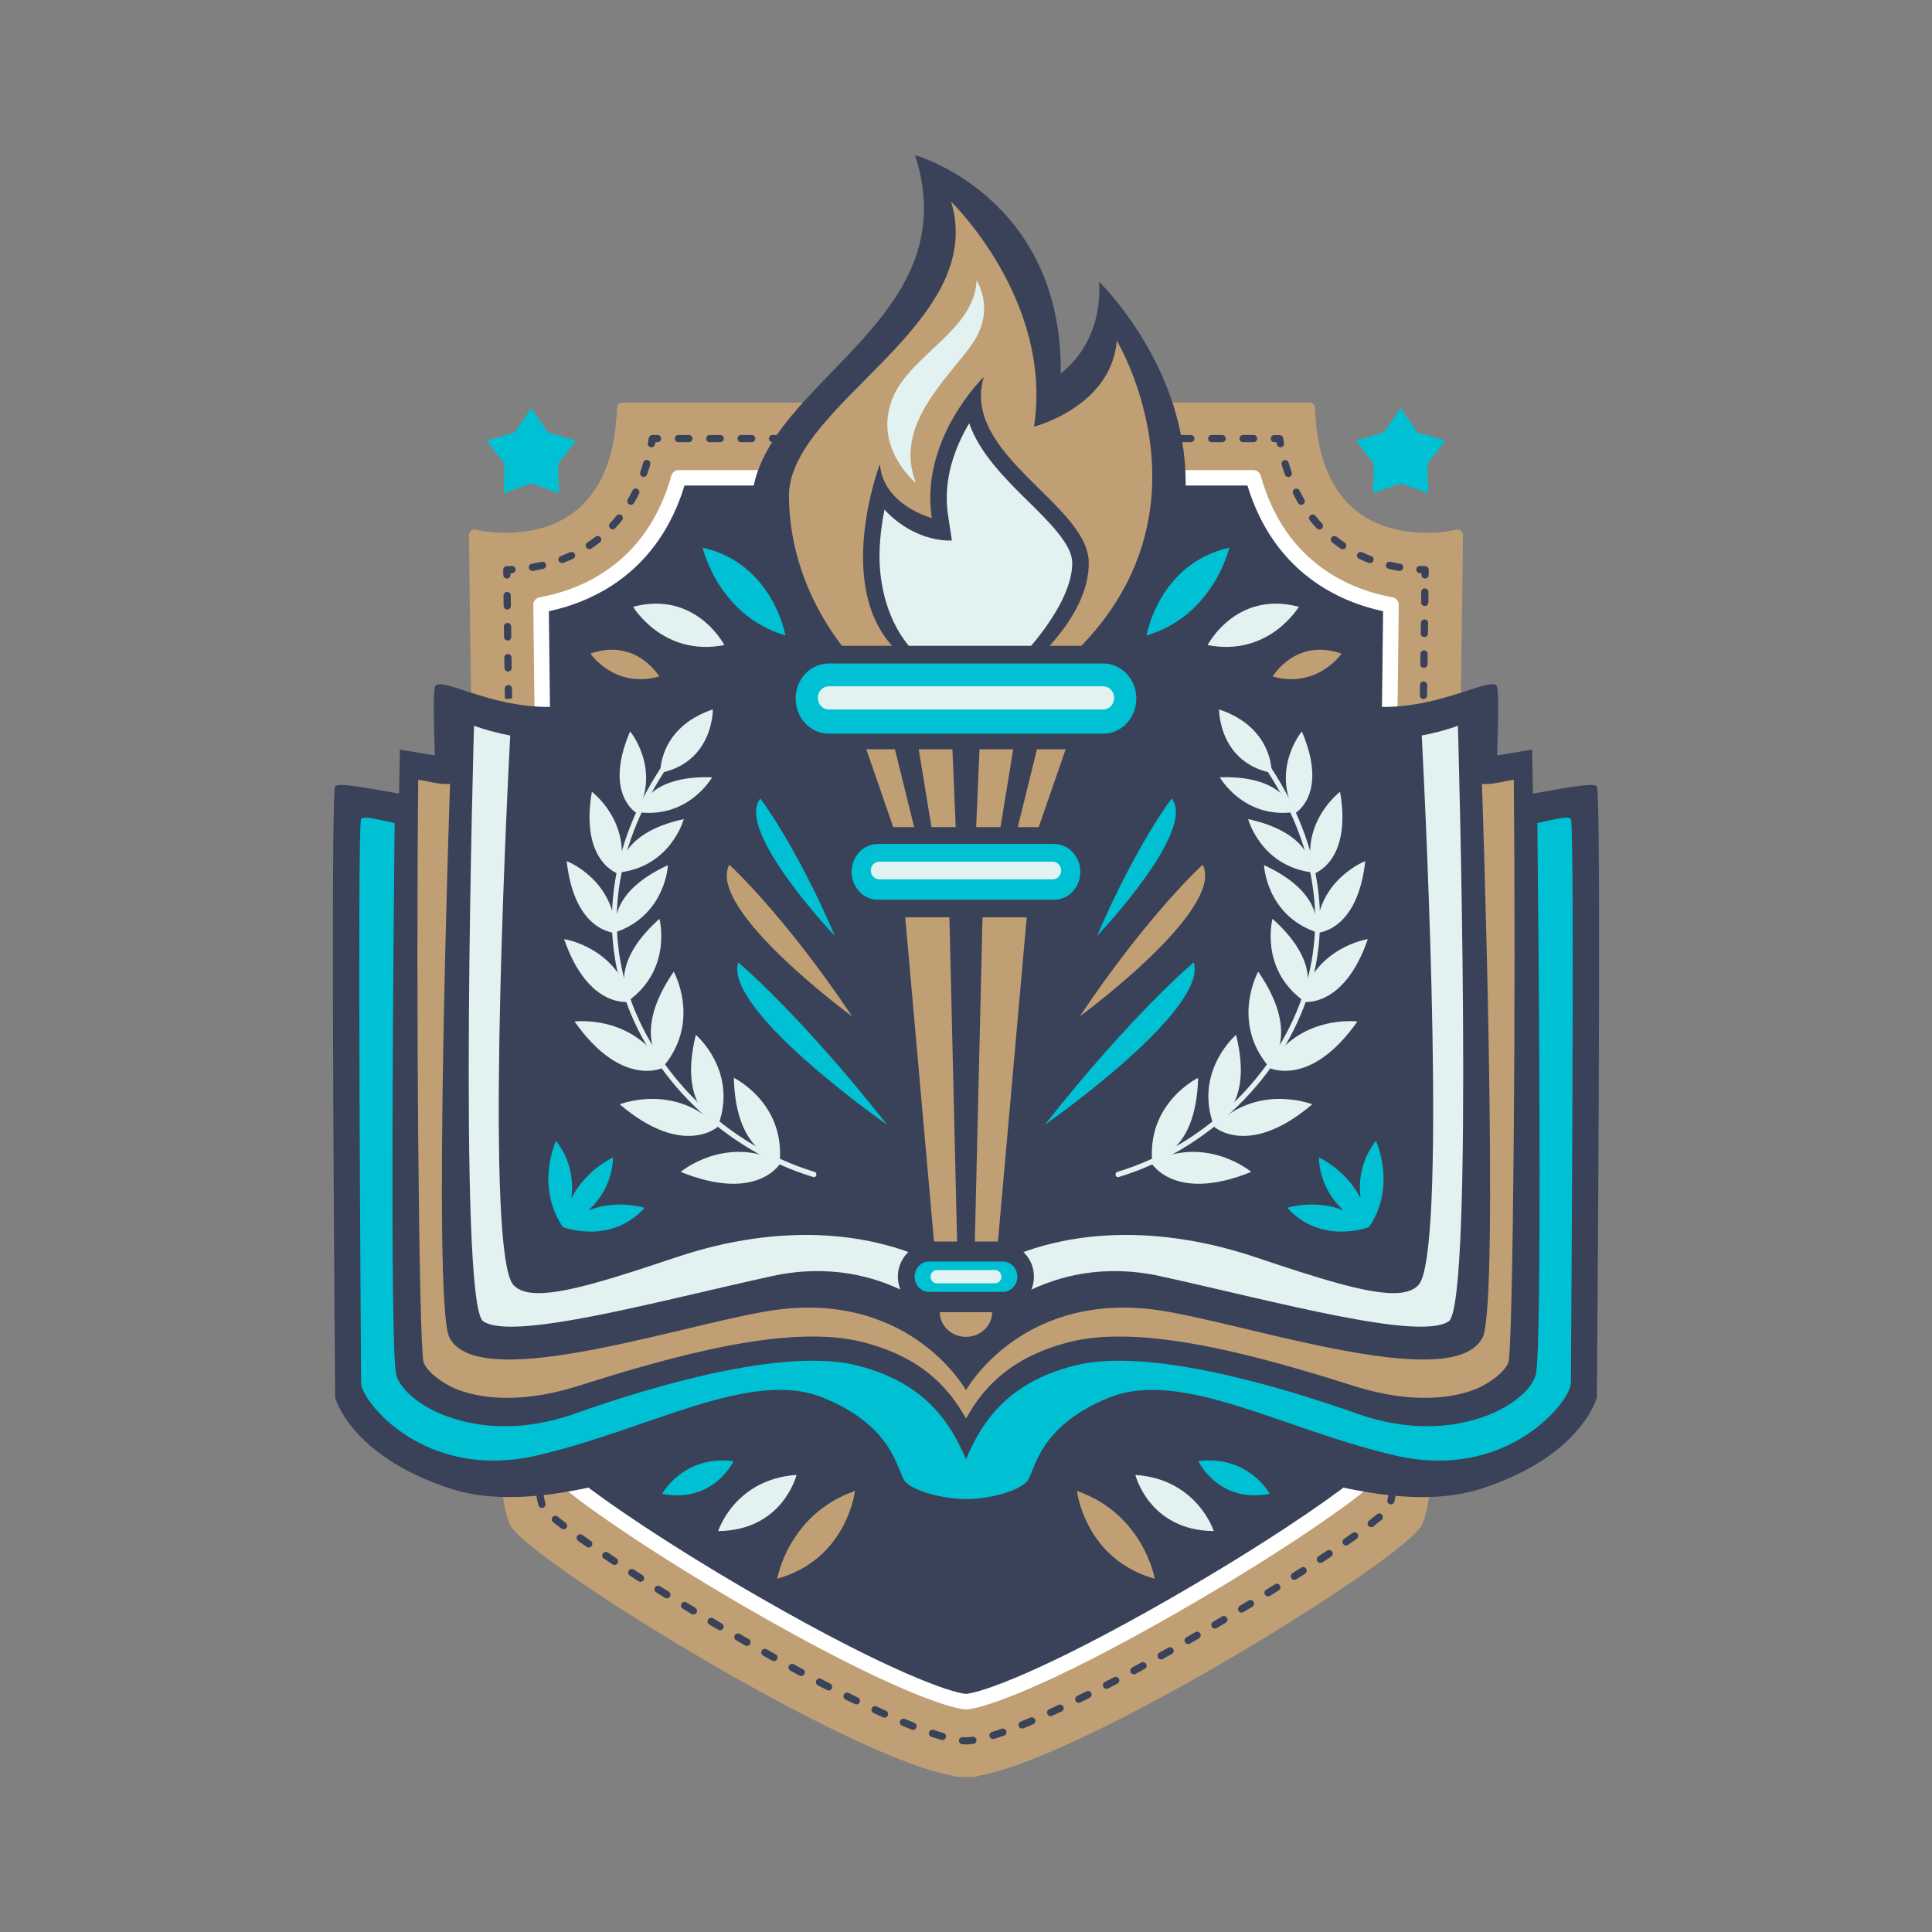 <svg width="128" height="128" viewBox="0 0 128 128" fill="none" xmlns="http://www.w3.org/2000/svg">
<rect x="0" y="0" width="128" height="128" fill="#808080" stroke="none"/>
<g clip-path="url(#clip0_1_281)">
<path d="M96.797 35.17C96.715 35.102 96.605 35.071 96.499 35.091L95.855 35.208C95.848 35.208 95.331 35.3 94.564 35.3C88.466 35.3 87.302 30.431 87.151 27.527L87.123 27.014C87.113 26.822 86.956 26.671 86.764 26.671H41.236C41.044 26.671 40.886 26.822 40.876 27.014L40.849 27.527C40.698 30.431 39.534 35.3 33.435 35.3C32.668 35.3 32.151 35.208 32.148 35.208L31.501 35.088C31.395 35.067 31.285 35.098 31.203 35.166C31.121 35.235 31.073 35.338 31.073 35.447L31.08 36.118C31.086 36.766 31.244 52.151 31.638 67.422C32.466 99.356 33.514 100.699 33.963 101.271C36.147 104.068 56.538 116.591 63.185 117.649C63.246 117.697 63.325 117.724 63.407 117.724H64.044C64.044 117.724 64.044 117.724 64.048 117.724L64.589 117.72C64.671 117.72 64.743 117.693 64.805 117.649C71.448 116.594 91.845 104.068 94.034 101.271C94.482 100.699 95.53 99.36 96.359 67.422C96.763 51.825 96.917 36.255 96.917 36.105L96.924 35.451C96.924 35.345 96.879 35.242 96.797 35.17Z" fill="#C09F74"/>
<path d="M94.413 38.331C94.28 38.331 94.174 38.221 94.174 38.087V37.978C94.136 37.974 94.099 37.974 94.061 37.971C93.927 37.964 93.828 37.851 93.835 37.718C93.842 37.584 93.955 37.485 94.088 37.492C94.198 37.498 94.311 37.502 94.424 37.505C94.554 37.509 94.657 37.618 94.657 37.748L94.653 38.091C94.653 38.224 94.544 38.331 94.413 38.331Z" fill="#394259"/>
<path d="M92.729 37.827C92.715 37.827 92.701 37.827 92.688 37.824C92.458 37.786 92.232 37.742 92.01 37.69C91.88 37.659 91.801 37.533 91.828 37.403C91.859 37.272 91.986 37.194 92.116 37.221C92.328 37.269 92.544 37.313 92.766 37.348C92.897 37.368 92.986 37.492 92.965 37.625C92.945 37.745 92.842 37.827 92.729 37.827ZM90.767 37.307C90.739 37.307 90.709 37.303 90.681 37.293C90.465 37.211 90.25 37.122 90.041 37.026C89.921 36.971 89.87 36.827 89.924 36.707C89.979 36.587 90.123 36.536 90.243 36.591C90.441 36.683 90.643 36.769 90.852 36.844C90.976 36.892 91.037 37.029 90.993 37.153C90.955 37.248 90.863 37.307 90.767 37.307ZM88.959 36.389C88.914 36.389 88.866 36.375 88.825 36.348C88.633 36.221 88.442 36.084 88.26 35.94C88.157 35.858 88.137 35.708 88.219 35.605C88.301 35.502 88.452 35.481 88.555 35.564C88.726 35.697 88.907 35.827 89.089 35.947C89.198 36.019 89.229 36.17 89.157 36.279C89.113 36.348 89.037 36.389 88.959 36.389ZM87.411 35.078C87.346 35.078 87.284 35.05 87.236 35.002C87.079 34.834 86.928 34.656 86.781 34.475C86.699 34.372 86.716 34.221 86.819 34.139C86.921 34.057 87.072 34.074 87.154 34.177C87.291 34.348 87.438 34.516 87.586 34.677C87.675 34.773 87.671 34.927 87.575 35.016C87.527 35.057 87.469 35.078 87.411 35.078ZM86.206 33.447C86.124 33.447 86.045 33.406 86 33.328C85.887 33.133 85.774 32.927 85.671 32.718C85.613 32.598 85.661 32.455 85.778 32.396C85.897 32.338 86.041 32.386 86.1 32.502C86.199 32.701 86.305 32.896 86.415 33.085C86.483 33.198 86.442 33.345 86.329 33.413C86.288 33.437 86.247 33.447 86.206 33.447ZM85.353 31.605C85.254 31.605 85.161 31.544 85.127 31.444C85.052 31.229 84.98 31.009 84.915 30.787C84.877 30.66 84.952 30.527 85.079 30.489C85.206 30.451 85.339 30.527 85.377 30.653C85.439 30.869 85.507 31.078 85.579 31.287C85.624 31.41 85.558 31.547 85.432 31.592C85.408 31.602 85.38 31.605 85.353 31.605Z" fill="#394259"/>
<path d="M84.833 29.636C84.72 29.636 84.617 29.554 84.596 29.441C84.586 29.393 84.579 29.349 84.573 29.301H84.432C84.299 29.301 84.192 29.195 84.192 29.061C84.192 28.928 84.299 28.822 84.432 28.822H84.775C84.891 28.822 84.994 28.907 85.011 29.023C85.028 29.137 85.048 29.246 85.069 29.356C85.093 29.486 85.007 29.613 84.877 29.633C84.864 29.633 84.85 29.636 84.833 29.636Z" fill="#394259"/>
<path d="M83.049 29.297H82.357C82.224 29.297 82.117 29.191 82.117 29.058C82.117 28.924 82.224 28.818 82.357 28.818H83.049C83.182 28.818 83.288 28.924 83.288 29.058C83.288 29.191 83.182 29.297 83.049 29.297ZM80.97 29.297H80.279C80.145 29.297 80.039 29.191 80.039 29.058C80.039 28.924 80.145 28.818 80.279 28.818H80.97C81.104 28.818 81.21 28.924 81.21 29.058C81.21 29.191 81.104 29.297 80.97 29.297ZM78.892 29.297H78.2C78.067 29.297 77.96 29.191 77.96 29.058C77.96 28.924 78.067 28.818 78.2 28.818H78.892C79.025 28.818 79.132 28.924 79.132 29.058C79.132 29.191 79.025 29.297 78.892 29.297ZM76.813 29.297H76.122C75.988 29.297 75.882 29.191 75.882 29.058C75.882 28.924 75.988 28.818 76.122 28.818H76.813C76.947 28.818 77.053 28.924 77.053 29.058C77.053 29.191 76.947 29.297 76.813 29.297ZM74.735 29.297H74.043C73.91 29.297 73.803 29.191 73.803 29.058C73.803 28.924 73.91 28.818 74.043 28.818H74.735C74.868 28.818 74.975 28.924 74.975 29.058C74.975 29.191 74.868 29.297 74.735 29.297ZM72.656 29.297H71.965C71.831 29.297 71.725 29.191 71.725 29.058C71.725 28.924 71.831 28.818 71.965 28.818H72.656C72.79 28.818 72.896 28.924 72.896 29.058C72.896 29.191 72.79 29.297 72.656 29.297ZM70.578 29.297H69.886C69.753 29.297 69.646 29.191 69.646 29.058C69.646 28.924 69.753 28.818 69.886 28.818H70.578C70.711 28.818 70.817 28.924 70.817 29.058C70.817 29.191 70.711 29.297 70.578 29.297ZM68.499 29.297H67.808C67.674 29.297 67.568 29.191 67.568 29.058C67.568 28.924 67.674 28.818 67.808 28.818H68.499C68.633 28.818 68.739 28.924 68.739 29.058C68.739 29.191 68.633 29.297 68.499 29.297ZM66.424 29.297H65.733C65.599 29.297 65.493 29.191 65.493 29.058C65.493 28.924 65.599 28.818 65.733 28.818H66.424C66.558 28.818 66.664 28.924 66.664 29.058C66.664 29.191 66.554 29.297 66.424 29.297ZM64.346 29.297H63.654C63.52 29.297 63.414 29.191 63.414 29.058C63.414 28.924 63.52 28.818 63.654 28.818H64.346C64.479 28.818 64.585 28.924 64.585 29.058C64.585 29.191 64.476 29.297 64.346 29.297ZM62.267 29.297H61.576C61.442 29.297 61.336 29.191 61.336 29.058C61.336 28.924 61.442 28.818 61.576 28.818H62.267C62.401 28.818 62.507 28.924 62.507 29.058C62.507 29.191 62.397 29.297 62.267 29.297ZM60.189 29.297H59.497C59.364 29.297 59.257 29.191 59.257 29.058C59.257 28.924 59.364 28.818 59.497 28.818H60.189C60.322 28.818 60.428 28.924 60.428 29.058C60.428 29.191 60.319 29.297 60.189 29.297ZM58.11 29.297H57.419C57.285 29.297 57.179 29.191 57.179 29.058C57.179 28.924 57.285 28.818 57.419 28.818H58.11C58.244 28.818 58.35 28.924 58.35 29.058C58.35 29.191 58.24 29.297 58.11 29.297ZM56.032 29.297H55.34C55.207 29.297 55.1 29.191 55.1 29.058C55.1 28.924 55.207 28.818 55.34 28.818H56.032C56.165 28.818 56.272 28.924 56.272 29.058C56.272 29.191 56.165 29.297 56.032 29.297ZM53.953 29.297H53.262C53.128 29.297 53.022 29.191 53.022 29.058C53.022 28.924 53.128 28.818 53.262 28.818H53.953C54.087 28.818 54.193 28.924 54.193 29.058C54.193 29.191 54.087 29.297 53.953 29.297ZM51.875 29.297H51.183C51.05 29.297 50.944 29.191 50.944 29.058C50.944 28.924 51.05 28.818 51.183 28.818H51.875C52.008 28.818 52.114 28.924 52.114 29.058C52.114 29.191 52.008 29.297 51.875 29.297ZM49.796 29.297H49.105C48.971 29.297 48.865 29.191 48.865 29.058C48.865 28.924 48.971 28.818 49.105 28.818H49.796C49.93 28.818 50.036 28.924 50.036 29.058C50.036 29.191 49.93 29.297 49.796 29.297ZM47.718 29.297H47.026C46.893 29.297 46.786 29.191 46.786 29.058C46.786 28.924 46.893 28.818 47.026 28.818H47.718C47.851 28.818 47.958 28.924 47.958 29.058C47.958 29.191 47.851 29.297 47.718 29.297ZM45.639 29.297H44.948C44.814 29.297 44.708 29.191 44.708 29.058C44.708 28.924 44.814 28.818 44.948 28.818H45.639C45.773 28.818 45.879 28.924 45.879 29.058C45.879 29.191 45.773 29.297 45.639 29.297Z" fill="#394259"/>
<path d="M43.16 29.636C43.147 29.636 43.133 29.636 43.116 29.633C42.986 29.609 42.9 29.482 42.924 29.352C42.944 29.243 42.962 29.133 42.982 29.02C42.999 28.904 43.102 28.818 43.218 28.818H43.561C43.694 28.818 43.8 28.924 43.8 29.058C43.8 29.191 43.694 29.297 43.561 29.297H43.42C43.414 29.345 43.403 29.393 43.397 29.438C43.376 29.554 43.277 29.636 43.16 29.636Z" fill="#394259"/>
<path d="M35.274 37.827C35.158 37.827 35.059 37.745 35.038 37.625C35.017 37.495 35.103 37.372 35.237 37.351C35.456 37.313 35.675 37.272 35.887 37.221C36.017 37.19 36.144 37.272 36.175 37.399C36.206 37.526 36.123 37.656 35.997 37.687C35.774 37.738 35.548 37.783 35.319 37.82C35.302 37.824 35.288 37.827 35.274 37.827ZM37.236 37.303C37.14 37.303 37.048 37.245 37.014 37.149C36.966 37.026 37.031 36.886 37.154 36.841C37.36 36.762 37.565 36.677 37.764 36.588C37.883 36.533 38.027 36.584 38.082 36.704C38.137 36.824 38.086 36.968 37.966 37.022C37.757 37.118 37.541 37.207 37.325 37.289C37.294 37.3 37.264 37.303 37.236 37.303ZM39.044 36.382C38.965 36.382 38.89 36.344 38.846 36.276C38.774 36.166 38.801 36.016 38.914 35.944C39.096 35.824 39.277 35.694 39.448 35.56C39.554 35.478 39.702 35.499 39.784 35.601C39.866 35.704 39.846 35.855 39.743 35.937C39.561 36.081 39.373 36.218 39.178 36.344C39.133 36.372 39.089 36.382 39.044 36.382ZM40.589 35.074C40.53 35.074 40.472 35.053 40.424 35.009C40.328 34.92 40.322 34.766 40.41 34.67C40.558 34.513 40.705 34.345 40.842 34.17C40.924 34.067 41.075 34.05 41.178 34.132C41.28 34.215 41.297 34.365 41.215 34.468C41.071 34.65 40.917 34.828 40.76 34.995C40.715 35.047 40.654 35.074 40.589 35.074ZM41.797 33.444C41.756 33.444 41.715 33.434 41.678 33.41C41.565 33.345 41.523 33.198 41.592 33.081C41.701 32.893 41.808 32.698 41.907 32.499C41.965 32.379 42.109 32.331 42.229 32.393C42.349 32.451 42.397 32.595 42.335 32.715C42.232 32.92 42.123 33.126 42.006 33.324C41.958 33.4 41.88 33.444 41.797 33.444ZM42.643 31.599C42.616 31.599 42.588 31.595 42.564 31.585C42.441 31.54 42.373 31.403 42.417 31.28C42.489 31.075 42.557 30.862 42.619 30.647C42.657 30.52 42.79 30.448 42.917 30.482C43.044 30.52 43.116 30.653 43.081 30.78C43.016 31.003 42.944 31.222 42.869 31.438C42.835 31.537 42.742 31.599 42.643 31.599Z" fill="#394259"/>
<path d="M33.583 38.331C33.453 38.331 33.343 38.224 33.343 38.094L33.34 37.755C33.34 37.625 33.442 37.512 33.572 37.509C33.685 37.505 33.798 37.502 33.908 37.495C34.045 37.488 34.155 37.591 34.161 37.721C34.168 37.855 34.066 37.968 33.935 37.974C33.898 37.978 33.86 37.978 33.822 37.981V38.091C33.826 38.221 33.72 38.327 33.583 38.331Z" fill="#394259"/>
<path d="M64.003 115.577C63.914 115.574 63.832 115.57 63.75 115.563C63.62 115.55 63.52 115.433 63.534 115.303C63.548 115.169 63.668 115.077 63.794 115.087C63.866 115.094 63.935 115.098 64.003 115.101C64.12 115.098 64.263 115.084 64.421 115.063C64.555 115.046 64.674 115.135 64.692 115.265C64.709 115.395 64.62 115.519 64.49 115.536C64.315 115.56 64.15 115.574 64.003 115.577ZM62.435 115.286C62.414 115.286 62.391 115.282 62.37 115.276C62.158 115.214 61.938 115.145 61.706 115.067C61.579 115.026 61.514 114.889 61.555 114.762C61.596 114.635 61.733 114.57 61.86 114.611C62.086 114.687 62.298 114.755 62.503 114.813C62.63 114.851 62.706 114.981 62.668 115.111C62.634 115.217 62.538 115.286 62.435 115.286ZM65.787 115.217C65.684 115.217 65.589 115.152 65.558 115.046C65.52 114.919 65.592 114.786 65.719 114.748C65.924 114.687 66.136 114.615 66.362 114.536C66.489 114.491 66.623 114.56 66.667 114.683C66.712 114.81 66.643 114.943 66.52 114.988C66.291 115.067 66.072 115.142 65.859 115.204C65.835 115.217 65.811 115.217 65.787 115.217ZM60.49 114.608C60.459 114.608 60.432 114.601 60.401 114.591C60.192 114.509 59.98 114.42 59.764 114.331C59.641 114.279 59.586 114.139 59.634 114.016C59.685 113.892 59.826 113.837 59.949 113.885C60.165 113.974 60.374 114.06 60.579 114.142C60.702 114.19 60.761 114.331 60.713 114.454C60.675 114.55 60.586 114.608 60.49 114.608ZM67.722 114.519C67.626 114.519 67.537 114.461 67.499 114.368C67.448 114.245 67.51 114.105 67.633 114.057C67.838 113.974 68.047 113.885 68.263 113.796C68.383 113.745 68.527 113.8 68.578 113.923C68.629 114.046 68.575 114.187 68.451 114.238C68.236 114.331 68.023 114.42 67.814 114.502C67.784 114.512 67.753 114.519 67.722 114.519ZM58.6 113.8C58.566 113.8 58.535 113.793 58.501 113.779C58.295 113.687 58.086 113.591 57.874 113.492C57.754 113.437 57.703 113.293 57.758 113.173C57.812 113.053 57.956 113.002 58.076 113.057C58.285 113.156 58.494 113.248 58.696 113.341C58.816 113.396 58.87 113.536 58.816 113.659C58.778 113.748 58.689 113.8 58.6 113.8ZM69.612 113.7C69.52 113.7 69.434 113.649 69.393 113.56C69.338 113.44 69.389 113.296 69.513 113.242C69.715 113.149 69.924 113.053 70.133 112.954C70.252 112.899 70.396 112.951 70.451 113.07C70.506 113.19 70.454 113.334 70.335 113.389C70.122 113.488 69.917 113.584 69.711 113.676C69.681 113.694 69.646 113.7 69.612 113.7ZM56.737 112.923C56.703 112.923 56.665 112.916 56.631 112.899C56.429 112.8 56.224 112.697 56.015 112.594C55.895 112.536 55.847 112.392 55.908 112.273C55.967 112.156 56.111 112.105 56.23 112.166C56.436 112.269 56.641 112.372 56.843 112.468C56.963 112.526 57.011 112.67 56.953 112.79C56.912 112.872 56.826 112.923 56.737 112.923ZM71.471 112.817C71.382 112.817 71.297 112.769 71.256 112.683C71.198 112.564 71.245 112.42 71.365 112.362C71.567 112.262 71.773 112.16 71.978 112.057C72.098 111.995 72.242 112.047 72.3 112.163C72.358 112.283 72.31 112.427 72.194 112.485C71.989 112.588 71.783 112.69 71.578 112.79C71.543 112.81 71.506 112.817 71.471 112.817ZM54.902 111.999C54.864 111.999 54.826 111.988 54.792 111.971C54.59 111.869 54.388 111.762 54.183 111.656C54.066 111.595 54.022 111.451 54.08 111.334C54.142 111.218 54.285 111.17 54.402 111.232C54.604 111.338 54.809 111.444 55.008 111.547C55.124 111.608 55.172 111.752 55.111 111.869C55.069 111.951 54.987 111.999 54.902 111.999ZM73.307 111.889C73.221 111.889 73.136 111.841 73.094 111.759C73.033 111.643 73.081 111.495 73.197 111.437C73.399 111.334 73.601 111.228 73.803 111.122C73.92 111.06 74.064 111.105 74.129 111.221C74.19 111.338 74.146 111.482 74.029 111.547C73.824 111.653 73.622 111.759 73.42 111.865C73.379 111.882 73.344 111.889 73.307 111.889ZM53.08 111.04C53.042 111.04 53.001 111.03 52.967 111.012L52.364 110.687C52.248 110.626 52.203 110.478 52.269 110.362C52.33 110.245 52.477 110.201 52.594 110.266L53.197 110.591C53.313 110.653 53.357 110.8 53.296 110.917C53.248 110.995 53.166 111.04 53.08 111.04ZM75.125 110.927C75.039 110.927 74.957 110.882 74.913 110.8C74.851 110.684 74.892 110.54 75.009 110.475L75.611 110.15C75.728 110.085 75.871 110.129 75.937 110.245C76.002 110.362 75.957 110.506 75.841 110.571L75.238 110.899C75.2 110.92 75.163 110.927 75.125 110.927ZM51.276 110.054C51.234 110.054 51.197 110.043 51.159 110.023L50.56 109.687C50.443 109.622 50.402 109.475 50.467 109.362C50.532 109.246 50.68 109.204 50.793 109.27L51.389 109.602C51.505 109.667 51.546 109.811 51.481 109.927C51.44 110.009 51.361 110.054 51.276 110.054ZM76.926 109.941C76.841 109.941 76.762 109.896 76.717 109.817C76.652 109.701 76.693 109.557 76.81 109.492C77.008 109.383 77.207 109.27 77.406 109.16C77.522 109.095 77.669 109.136 77.731 109.252C77.796 109.369 77.755 109.513 77.638 109.578C77.44 109.691 77.238 109.804 77.039 109.913C77.005 109.93 76.967 109.941 76.926 109.941ZM49.485 109.044C49.444 109.044 49.403 109.033 49.365 109.013C49.166 108.9 48.968 108.783 48.769 108.67C48.656 108.605 48.615 108.458 48.68 108.342C48.745 108.229 48.892 108.188 49.009 108.253C49.207 108.366 49.406 108.482 49.605 108.595C49.721 108.66 49.759 108.807 49.694 108.924C49.649 109.002 49.567 109.044 49.485 109.044ZM78.717 108.927C78.635 108.927 78.553 108.883 78.508 108.807C78.443 108.691 78.481 108.547 78.597 108.479L79.19 108.136C79.303 108.068 79.45 108.109 79.518 108.222C79.583 108.335 79.546 108.482 79.433 108.55L78.837 108.893C78.799 108.917 78.758 108.927 78.717 108.927ZM47.704 108.013C47.663 108.013 47.622 108.003 47.584 107.979L46.992 107.629C46.879 107.561 46.841 107.414 46.906 107.301C46.975 107.188 47.122 107.15 47.235 107.215L47.824 107.564C47.937 107.633 47.975 107.777 47.91 107.893C47.868 107.972 47.786 108.013 47.704 108.013ZM80.494 107.896C80.412 107.896 80.333 107.855 80.289 107.777C80.22 107.664 80.261 107.516 80.374 107.448L80.963 107.099C81.076 107.03 81.224 107.068 81.292 107.181C81.361 107.294 81.323 107.441 81.21 107.51L80.618 107.859C80.576 107.883 80.535 107.896 80.494 107.896ZM45.937 106.965C45.896 106.965 45.852 106.955 45.814 106.931L45.228 106.575C45.115 106.506 45.078 106.359 45.15 106.246C45.218 106.133 45.365 106.095 45.478 106.167L46.064 106.52C46.177 106.588 46.215 106.736 46.146 106.849C46.098 106.921 46.019 106.965 45.937 106.965ZM82.261 106.842C82.179 106.842 82.1 106.801 82.056 106.725C81.987 106.612 82.025 106.465 82.138 106.397L82.723 106.041C82.836 105.972 82.984 106.006 83.052 106.119C83.121 106.232 83.086 106.38 82.973 106.448L82.388 106.804C82.347 106.832 82.302 106.842 82.261 106.842ZM44.181 105.893C44.136 105.893 44.095 105.883 44.054 105.859C43.859 105.739 43.663 105.616 43.472 105.496C43.359 105.424 43.325 105.277 43.396 105.167C43.465 105.054 43.616 105.02 43.725 105.092C43.917 105.212 44.112 105.332 44.307 105.452C44.42 105.52 44.455 105.667 44.386 105.78C44.342 105.852 44.263 105.893 44.181 105.893ZM84.014 105.767C83.936 105.767 83.857 105.726 83.809 105.654C83.74 105.541 83.775 105.393 83.888 105.325C84.083 105.205 84.278 105.082 84.466 104.962C84.579 104.89 84.727 104.924 84.795 105.037C84.867 105.15 84.833 105.297 84.72 105.366C84.528 105.486 84.333 105.609 84.138 105.729C84.103 105.756 84.059 105.767 84.014 105.767ZM42.438 104.798C42.393 104.798 42.349 104.784 42.307 104.76L41.729 104.39C41.616 104.318 41.585 104.171 41.657 104.058C41.729 103.945 41.876 103.914 41.989 103.986L42.564 104.356C42.677 104.428 42.708 104.575 42.636 104.688C42.595 104.76 42.516 104.798 42.438 104.798ZM85.757 104.671C85.678 104.671 85.6 104.633 85.555 104.561C85.483 104.448 85.517 104.301 85.627 104.229C85.822 104.106 86.014 103.983 86.202 103.859C86.312 103.787 86.463 103.818 86.534 103.931C86.606 104.041 86.576 104.191 86.463 104.263C86.274 104.387 86.079 104.51 85.884 104.633C85.846 104.661 85.802 104.671 85.757 104.671ZM40.712 103.681C40.667 103.681 40.619 103.668 40.578 103.64C40.383 103.51 40.191 103.383 40.007 103.26C39.897 103.188 39.866 103.038 39.941 102.928C40.013 102.818 40.164 102.788 40.274 102.863C40.459 102.986 40.65 103.113 40.842 103.243C40.952 103.315 40.982 103.466 40.91 103.575C40.866 103.644 40.791 103.681 40.712 103.681ZM87.483 103.551C87.404 103.551 87.329 103.513 87.284 103.445C87.213 103.335 87.24 103.185 87.353 103.113C87.548 102.983 87.736 102.856 87.921 102.733C88.031 102.661 88.181 102.688 88.253 102.798C88.329 102.907 88.298 103.058 88.188 103.13C88.003 103.253 87.812 103.383 87.617 103.51C87.572 103.537 87.528 103.551 87.483 103.551ZM39.007 102.527C38.959 102.527 38.911 102.514 38.87 102.486C38.675 102.353 38.486 102.219 38.305 102.089C38.195 102.014 38.171 101.863 38.246 101.753C38.322 101.644 38.472 101.62 38.582 101.695C38.76 101.822 38.948 101.952 39.14 102.086C39.25 102.161 39.277 102.312 39.202 102.418C39.157 102.493 39.082 102.527 39.007 102.527ZM89.185 102.394C89.109 102.394 89.034 102.36 88.986 102.291C88.911 102.181 88.938 102.034 89.044 101.955C89.24 101.822 89.424 101.688 89.603 101.562C89.709 101.486 89.859 101.51 89.938 101.616C90.017 101.723 89.99 101.873 89.883 101.952C89.705 102.082 89.517 102.212 89.322 102.349C89.281 102.38 89.229 102.394 89.185 102.394ZM37.336 101.322C37.284 101.322 37.233 101.305 37.192 101.274C36.993 101.123 36.812 100.98 36.644 100.846C36.541 100.764 36.524 100.613 36.61 100.51C36.692 100.408 36.843 100.391 36.945 100.476C37.106 100.606 37.284 100.747 37.479 100.894C37.586 100.973 37.606 101.123 37.524 101.23C37.479 101.291 37.407 101.322 37.336 101.322ZM90.846 101.178C90.774 101.178 90.702 101.147 90.657 101.086C90.575 100.98 90.596 100.829 90.698 100.75C90.894 100.599 91.072 100.456 91.226 100.326C91.325 100.24 91.479 100.254 91.565 100.356C91.65 100.459 91.636 100.61 91.534 100.695C91.373 100.829 91.191 100.976 90.993 101.13C90.952 101.164 90.897 101.178 90.846 101.178ZM35.901 99.901C35.795 99.901 35.695 99.829 35.668 99.723C35.62 99.535 35.572 99.302 35.524 99.035C35.5 98.904 35.589 98.781 35.719 98.757C35.849 98.737 35.973 98.822 35.997 98.952C36.041 99.209 36.089 99.428 36.134 99.606C36.168 99.733 36.089 99.867 35.962 99.897C35.942 99.901 35.921 99.901 35.901 99.901ZM92.15 99.671C92.133 99.671 92.116 99.671 92.099 99.665C91.969 99.637 91.886 99.507 91.917 99.38C91.958 99.192 91.999 98.97 92.041 98.72C92.061 98.59 92.188 98.501 92.314 98.521C92.445 98.542 92.534 98.665 92.513 98.795C92.472 99.059 92.427 99.288 92.386 99.483C92.359 99.596 92.26 99.671 92.15 99.671ZM35.565 97.874C35.445 97.874 35.343 97.785 35.329 97.662C35.302 97.446 35.278 97.216 35.254 96.977C35.24 96.847 35.336 96.727 35.466 96.713C35.599 96.696 35.716 96.795 35.73 96.925C35.754 97.162 35.781 97.391 35.805 97.603C35.822 97.733 35.726 97.853 35.596 97.87C35.586 97.87 35.576 97.874 35.565 97.874ZM92.458 97.634C92.448 97.634 92.441 97.634 92.431 97.634C92.301 97.62 92.205 97.501 92.219 97.367C92.243 97.151 92.267 96.925 92.29 96.689C92.304 96.559 92.421 96.456 92.554 96.473C92.684 96.487 92.784 96.603 92.77 96.737C92.746 96.977 92.722 97.206 92.698 97.422C92.681 97.545 92.578 97.634 92.458 97.634ZM35.36 95.826C35.237 95.826 35.134 95.734 35.12 95.607C35.1 95.384 35.083 95.158 35.062 94.922C35.052 94.792 35.151 94.676 35.281 94.665C35.411 94.648 35.528 94.751 35.538 94.885C35.558 95.117 35.576 95.347 35.596 95.566C35.606 95.7 35.511 95.812 35.377 95.826C35.373 95.826 35.367 95.826 35.36 95.826ZM92.657 95.59C92.65 95.59 92.643 95.59 92.636 95.59C92.506 95.58 92.407 95.463 92.417 95.33L92.472 94.648C92.482 94.518 92.602 94.422 92.729 94.429C92.862 94.439 92.958 94.556 92.948 94.686L92.89 95.371C92.886 95.494 92.78 95.59 92.657 95.59ZM35.196 93.775C35.072 93.775 34.966 93.679 34.956 93.552L34.908 92.868C34.898 92.734 34.997 92.621 35.13 92.611C35.271 92.601 35.377 92.703 35.387 92.833L35.435 93.515C35.445 93.645 35.346 93.761 35.213 93.772C35.209 93.775 35.202 93.775 35.196 93.775ZM92.814 93.539C92.808 93.539 92.804 93.539 92.797 93.539C92.664 93.528 92.564 93.415 92.575 93.282L92.623 92.601C92.633 92.467 92.749 92.371 92.876 92.378C93.01 92.388 93.109 92.501 93.099 92.631L93.051 93.316C93.047 93.443 92.941 93.539 92.814 93.539ZM35.062 91.724C34.935 91.724 34.829 91.625 34.822 91.498L34.781 90.813C34.774 90.68 34.874 90.567 35.007 90.56C35.144 90.56 35.254 90.652 35.261 90.786L35.302 91.471C35.309 91.604 35.209 91.717 35.076 91.724C35.069 91.724 35.065 91.724 35.062 91.724ZM92.951 91.488C92.948 91.488 92.941 91.488 92.938 91.488C92.804 91.481 92.705 91.368 92.712 91.234L92.753 90.553C92.76 90.419 92.879 90.327 93.006 90.327C93.14 90.334 93.239 90.447 93.232 90.58L93.191 91.265C93.181 91.388 93.078 91.488 92.951 91.488ZM34.942 89.673C34.815 89.673 34.709 89.574 34.702 89.447L34.665 88.762C34.658 88.629 34.761 88.516 34.891 88.509C35.028 88.512 35.137 88.605 35.144 88.735L35.182 89.419C35.189 89.553 35.089 89.666 34.956 89.673C34.949 89.673 34.946 89.673 34.942 89.673ZM93.068 89.433C93.064 89.433 93.058 89.433 93.054 89.433C92.921 89.426 92.821 89.313 92.828 89.18L92.866 88.495C92.873 88.361 92.996 88.269 93.119 88.269C93.253 88.276 93.352 88.389 93.345 88.522L93.308 89.207C93.301 89.334 93.195 89.433 93.068 89.433ZM34.833 87.618C34.706 87.618 34.6 87.519 34.593 87.389L34.559 86.704C34.552 86.571 34.654 86.461 34.788 86.454C34.922 86.444 35.031 86.55 35.038 86.684L35.072 87.368C35.079 87.502 34.976 87.612 34.843 87.618C34.843 87.618 34.839 87.618 34.833 87.618ZM93.174 87.382C93.171 87.382 93.167 87.382 93.16 87.382C93.027 87.375 92.927 87.262 92.931 87.132L92.965 86.447C92.972 86.314 93.095 86.208 93.215 86.218C93.349 86.225 93.448 86.338 93.445 86.468L93.41 87.153C93.407 87.283 93.301 87.382 93.174 87.382ZM34.737 85.567C34.61 85.567 34.504 85.468 34.497 85.338L34.466 84.653C34.459 84.519 34.562 84.41 34.696 84.403C34.836 84.393 34.939 84.499 34.946 84.632L34.976 85.317C34.983 85.451 34.88 85.56 34.747 85.567C34.743 85.567 34.74 85.567 34.737 85.567ZM93.27 85.331C93.266 85.331 93.263 85.331 93.26 85.331C93.126 85.324 93.023 85.215 93.03 85.081L93.061 84.396C93.068 84.263 93.188 84.153 93.311 84.167C93.445 84.174 93.547 84.283 93.54 84.417L93.51 85.102C93.503 85.228 93.397 85.331 93.27 85.331ZM34.648 83.513C34.521 83.513 34.415 83.413 34.408 83.283L34.38 82.599C34.374 82.465 34.476 82.355 34.61 82.349C34.733 82.335 34.853 82.444 34.86 82.578L34.887 83.263C34.894 83.396 34.791 83.506 34.658 83.513C34.654 83.513 34.651 83.513 34.648 83.513ZM93.359 83.276C93.356 83.276 93.352 83.276 93.349 83.276C93.215 83.27 93.112 83.16 93.119 83.026L93.147 82.342C93.153 82.208 93.249 82.099 93.397 82.112C93.53 82.119 93.633 82.229 93.626 82.362L93.599 83.047C93.592 83.174 93.486 83.276 93.359 83.276ZM34.565 81.462C34.439 81.462 34.333 81.359 34.326 81.232L34.298 80.547C34.295 80.414 34.398 80.304 34.528 80.297C34.661 80.284 34.771 80.397 34.778 80.527L34.805 81.212C34.809 81.345 34.706 81.455 34.576 81.462C34.572 81.462 34.569 81.462 34.565 81.462ZM93.441 81.222C93.438 81.222 93.434 81.222 93.431 81.222C93.297 81.219 93.195 81.106 93.201 80.972L93.229 80.287C93.232 80.154 93.345 80.044 93.479 80.058C93.612 80.061 93.715 80.174 93.708 80.308L93.681 80.993C93.674 81.123 93.568 81.222 93.441 81.222ZM34.487 79.407C34.36 79.407 34.25 79.304 34.247 79.178L34.223 78.493C34.22 78.359 34.322 78.25 34.452 78.246C34.586 78.229 34.696 78.346 34.699 78.476L34.723 79.161C34.726 79.294 34.624 79.404 34.493 79.407C34.493 79.407 34.49 79.407 34.487 79.407ZM93.516 79.171C93.513 79.171 93.51 79.171 93.506 79.171C93.373 79.167 93.27 79.054 93.277 78.924L93.301 78.24C93.304 78.109 93.41 78.01 93.54 78.01C93.544 78.01 93.547 78.01 93.551 78.01C93.684 78.013 93.787 78.126 93.78 78.257L93.756 78.941C93.753 79.068 93.647 79.171 93.516 79.171ZM34.415 77.356C34.285 77.356 34.178 77.253 34.175 77.123L34.151 76.438C34.148 76.305 34.25 76.195 34.384 76.192C34.517 76.178 34.627 76.291 34.63 76.425L34.654 77.109C34.658 77.243 34.555 77.353 34.422 77.356C34.422 77.356 34.418 77.356 34.415 77.356ZM93.588 77.116C93.585 77.116 93.582 77.116 93.582 77.116C93.448 77.113 93.345 77 93.349 76.87L93.373 76.185C93.376 76.051 93.489 75.938 93.619 75.952C93.753 75.956 93.855 76.069 93.852 76.199L93.828 76.883C93.825 77.014 93.718 77.116 93.588 77.116ZM34.346 75.302C34.216 75.302 34.11 75.199 34.107 75.069L34.086 74.384C34.083 74.25 34.185 74.141 34.319 74.137C34.449 74.124 34.562 74.237 34.565 74.37L34.586 75.055C34.589 75.189 34.487 75.298 34.353 75.302C34.353 75.302 34.35 75.302 34.346 75.302ZM93.657 75.062C93.653 75.062 93.653 75.062 93.65 75.062C93.516 75.058 93.414 74.949 93.417 74.815L93.438 74.13C93.441 74 93.547 73.898 93.677 73.898C93.681 73.898 93.681 73.898 93.684 73.898C93.818 73.901 93.921 74.011 93.917 74.144L93.897 74.829C93.893 74.959 93.787 75.062 93.657 75.062ZM34.281 73.247C34.151 73.247 34.045 73.144 34.041 73.014L34.021 72.329C34.018 72.196 34.12 72.086 34.254 72.083C34.387 72.069 34.497 72.182 34.5 72.316L34.521 73.001C34.524 73.134 34.422 73.244 34.288 73.247C34.288 73.247 34.285 73.247 34.281 73.247ZM93.722 73.011C93.718 73.011 93.718 73.011 93.715 73.011C93.582 73.007 93.479 72.898 93.482 72.764L93.503 72.079C93.506 71.949 93.612 71.847 93.742 71.847C93.746 71.847 93.746 71.847 93.749 71.847C93.883 71.85 93.986 71.96 93.982 72.093L93.962 72.778C93.955 72.908 93.849 73.011 93.722 73.011ZM34.223 71.196C34.093 71.196 33.987 71.093 33.983 70.963L33.963 70.278C33.959 70.145 34.062 70.035 34.196 70.032C34.322 70.035 34.439 70.131 34.442 70.264L34.463 70.949C34.466 71.083 34.363 71.192 34.23 71.196C34.226 71.196 34.223 71.196 34.223 71.196ZM93.78 70.956C93.777 70.956 93.777 70.956 93.773 70.956C93.64 70.953 93.537 70.843 93.54 70.71L93.561 70.025C93.564 69.891 93.667 69.789 93.808 69.792C93.941 69.795 94.044 69.905 94.04 70.038L94.02 70.723C94.016 70.853 93.91 70.956 93.78 70.956ZM34.165 69.141C34.035 69.141 33.928 69.039 33.925 68.909L33.908 68.224C33.905 68.09 34.007 67.981 34.141 67.977C34.278 67.981 34.384 68.076 34.387 68.21L34.404 68.895C34.408 69.028 34.305 69.138 34.172 69.141C34.168 69.141 34.165 69.141 34.165 69.141ZM93.838 68.902C93.835 68.902 93.835 68.902 93.831 68.902C93.698 68.898 93.595 68.789 93.599 68.655L93.616 67.97C93.619 67.84 93.725 67.737 93.855 67.737C93.859 67.737 93.859 67.737 93.862 67.737C93.996 67.741 94.099 67.85 94.095 67.984L94.078 68.669C94.075 68.799 93.968 68.902 93.838 68.902ZM34.11 67.087C33.98 67.087 33.874 66.984 33.87 66.854L33.853 66.169C33.85 66.036 33.956 65.926 34.086 65.923C34.22 65.923 34.329 66.022 34.333 66.156L34.35 66.84C34.353 66.974 34.25 67.084 34.117 67.087C34.113 67.087 34.11 67.087 34.11 67.087ZM93.893 66.851C93.89 66.851 93.89 66.851 93.886 66.851C93.753 66.847 93.65 66.738 93.653 66.604L93.671 65.919C93.674 65.786 93.777 65.683 93.917 65.686C94.051 65.69 94.153 65.799 94.15 65.933L94.133 66.618C94.129 66.745 94.023 66.851 93.893 66.851ZM34.055 65.032C33.925 65.032 33.819 64.93 33.816 64.799L33.798 64.115C33.795 63.981 33.901 63.872 34.031 63.868C34.161 63.865 34.274 63.971 34.278 64.101L34.295 64.786C34.298 64.919 34.192 65.029 34.062 65.032C34.062 65.032 34.059 65.032 34.055 65.032ZM93.944 64.796C93.941 64.796 93.941 64.796 93.938 64.796C93.804 64.793 93.701 64.683 93.705 64.55L93.722 63.868C93.725 63.738 93.831 63.635 93.962 63.635C93.962 63.635 93.965 63.635 93.968 63.635C94.102 63.639 94.205 63.748 94.201 63.882L94.184 64.563C94.181 64.693 94.075 64.796 93.944 64.796ZM34.007 62.981C33.877 62.981 33.771 62.879 33.768 62.748L33.751 62.064C33.747 61.93 33.853 61.821 33.983 61.817C34.124 61.817 34.226 61.92 34.23 62.05L34.247 62.735C34.25 62.868 34.144 62.978 34.014 62.981C34.011 62.981 34.011 62.981 34.007 62.981ZM93.996 62.748C93.996 62.748 93.992 62.748 93.989 62.748C93.855 62.745 93.753 62.635 93.756 62.502L93.773 61.817C93.777 61.687 93.883 61.584 94.013 61.584C94.013 61.584 94.016 61.584 94.02 61.584C94.153 61.588 94.256 61.697 94.253 61.831L94.236 62.516C94.232 62.642 94.123 62.748 93.996 62.748ZM33.959 60.92C33.829 60.92 33.723 60.817 33.72 60.687L33.706 59.999C33.703 59.865 33.809 59.756 33.939 59.756C34.059 59.749 34.182 59.858 34.182 59.989L34.196 60.677C34.199 60.81 34.093 60.92 33.963 60.923C33.963 60.92 33.963 60.92 33.959 60.92ZM94.04 60.694C94.04 60.694 94.037 60.694 94.034 60.694C93.9 60.691 93.797 60.581 93.801 60.451L93.814 59.766C93.818 59.636 93.924 59.533 94.054 59.533C94.054 59.533 94.057 59.533 94.061 59.533C94.194 59.536 94.297 59.646 94.294 59.78L94.28 60.465C94.277 60.591 94.17 60.694 94.04 60.694ZM33.915 58.862C33.785 58.862 33.679 58.759 33.675 58.626L33.661 57.941C33.658 57.807 33.764 57.698 33.898 57.698C34.024 57.701 34.141 57.8 34.141 57.934L34.154 58.619C34.158 58.752 34.052 58.862 33.918 58.862C33.918 58.862 33.918 58.862 33.915 58.862ZM94.085 58.636H94.081C93.948 58.633 93.845 58.523 93.845 58.393L93.859 57.705C93.862 57.575 93.968 57.468 94.099 57.468C94.099 57.468 94.102 57.468 94.105 57.468C94.239 57.472 94.342 57.581 94.338 57.711L94.325 58.396C94.325 58.533 94.215 58.636 94.085 58.636ZM33.874 56.807C33.744 56.807 33.638 56.705 33.634 56.571L33.62 55.886C33.617 55.753 33.723 55.643 33.857 55.643C33.98 55.633 34.1 55.746 34.1 55.88L34.113 56.564C34.117 56.698 34.011 56.807 33.877 56.807H33.874ZM94.129 56.581H94.126C93.992 56.578 93.89 56.468 93.89 56.338L93.903 55.654C93.907 55.523 94.013 55.417 94.143 55.417H94.147C94.28 55.421 94.383 55.53 94.383 55.66L94.369 56.345C94.366 56.475 94.26 56.581 94.129 56.581ZM33.833 54.756C33.703 54.756 33.596 54.654 33.593 54.52L33.579 53.839C33.576 53.705 33.682 53.596 33.816 53.596H33.819C33.949 53.596 34.055 53.698 34.059 53.832L34.072 54.513C34.076 54.647 33.97 54.756 33.836 54.756H33.833ZM94.17 54.527H94.167C94.034 54.523 93.931 54.414 93.931 54.284L93.944 53.599C93.948 53.469 94.054 53.363 94.184 53.363H94.188C94.321 53.366 94.424 53.476 94.424 53.606L94.41 54.291C94.407 54.424 94.3 54.527 94.17 54.527ZM94.205 52.472H94.201C94.068 52.469 93.965 52.359 93.965 52.229L93.979 51.544C93.982 51.414 94.088 51.308 94.218 51.308H94.222C94.355 51.312 94.458 51.421 94.458 51.551L94.444 52.236C94.444 52.37 94.338 52.472 94.205 52.472ZM33.555 52.469L33.542 51.784C33.538 51.651 33.644 51.541 33.778 51.541C33.901 51.527 34.021 51.644 34.021 51.777L34.035 52.438L33.795 52.469H33.555ZM33.757 50.651C33.627 50.651 33.521 50.545 33.518 50.414L33.507 49.764C33.504 49.63 33.61 49.507 33.744 49.504C33.874 49.507 33.983 49.589 33.987 49.723L33.997 50.408C34 50.541 33.894 50.651 33.761 50.651H33.757ZM94.242 50.414H94.239C94.105 50.411 93.999 50.308 94.003 50.178L94.013 49.493C94.016 49.36 94.123 49.236 94.256 49.257C94.39 49.261 94.492 49.367 94.492 49.5L94.482 50.171C94.479 50.301 94.373 50.414 94.242 50.414ZM33.723 48.596C33.593 48.596 33.487 48.49 33.483 48.36L33.473 47.675C33.47 47.542 33.576 47.432 33.709 47.432H33.713C33.843 47.432 33.949 47.538 33.953 47.668L33.963 48.353C33.966 48.487 33.86 48.596 33.727 48.596H33.723ZM94.277 48.363H94.273C94.14 48.36 94.037 48.254 94.037 48.12L94.047 47.435C94.051 47.302 94.157 47.185 94.29 47.199C94.424 47.203 94.526 47.309 94.526 47.442L94.516 48.127C94.513 48.261 94.407 48.363 94.277 48.363ZM94.307 46.312C94.17 46.309 94.064 46.203 94.068 46.069L94.078 45.384C94.081 45.251 94.188 45.141 94.321 45.148C94.455 45.151 94.557 45.258 94.557 45.391L94.547 46.076C94.547 46.206 94.441 46.312 94.307 46.312ZM33.453 46.309L33.442 45.624C33.439 45.49 33.545 45.384 33.679 45.381H33.682C33.812 45.381 33.918 45.487 33.922 45.617L33.932 46.268L33.692 46.302L33.453 46.309ZM33.661 44.491C33.531 44.491 33.425 44.385 33.422 44.254L33.411 43.569C33.408 43.436 33.514 43.33 33.648 43.326H33.651C33.781 43.326 33.887 43.432 33.891 43.563L33.901 44.248C33.905 44.381 33.798 44.487 33.665 44.491H33.661ZM94.338 44.248C94.201 44.244 94.095 44.148 94.099 44.015L94.109 43.33C94.109 43.2 94.218 43.093 94.349 43.093H94.352C94.486 43.093 94.592 43.203 94.588 43.337L94.578 44.001C94.578 44.131 94.468 44.248 94.338 44.248ZM33.634 42.436C33.504 42.436 33.398 42.33 33.394 42.2L33.384 41.515C33.384 41.381 33.487 41.275 33.62 41.272C33.747 41.258 33.86 41.375 33.864 41.508L33.874 42.193C33.874 42.327 33.768 42.433 33.634 42.436ZM94.366 42.203C94.229 42.2 94.123 42.094 94.126 41.96L94.136 41.275C94.136 41.145 94.246 41.039 94.376 41.039H94.379C94.513 41.039 94.619 41.149 94.616 41.282L94.605 41.967C94.605 42.097 94.499 42.203 94.366 42.203ZM33.607 40.382C33.477 40.382 33.367 40.275 33.367 40.145L33.36 39.461C33.36 39.327 33.466 39.221 33.596 39.217H33.6C33.73 39.217 33.84 39.324 33.84 39.454L33.846 40.138C33.846 40.272 33.744 40.378 33.607 40.382ZM94.393 40.149C94.39 40.149 94.39 40.149 94.393 40.149C94.26 40.149 94.153 40.039 94.153 39.906L94.16 39.221C94.16 39.087 94.263 38.971 94.403 38.984C94.537 38.984 94.643 39.094 94.639 39.228L94.633 39.913C94.629 40.043 94.523 40.149 94.393 40.149Z" fill="#394259"/>
<path d="M37.997 98.432C39.514 99.689 44.037 102.812 50.211 106.356C58.778 111.273 62.938 112.677 64 112.742C65.061 112.677 69.222 111.273 77.789 106.356C83.963 102.812 88.486 99.689 90.003 98.432C91.044 92.515 91.863 69.258 92.157 40.073C88.24 39.375 84.487 36.872 83.035 31.657H44.965C43.513 36.872 39.76 39.375 35.843 40.073C36.137 69.258 36.956 92.515 37.997 98.432Z" fill="#394259"/>
<path d="M64 113.255C63.99 113.255 63.979 113.255 63.969 113.255C62.815 113.183 58.566 111.742 49.957 106.804C43.602 103.154 39.13 100.038 37.671 98.833C37.579 98.754 37.514 98.648 37.493 98.524C36.466 92.672 35.637 70.278 35.333 40.08C35.329 39.83 35.511 39.614 35.757 39.57C38.301 39.115 42.818 37.464 44.475 31.52C44.537 31.297 44.739 31.143 44.968 31.143H83.032C83.261 31.143 83.463 31.297 83.528 31.52C85.182 37.464 89.702 39.115 92.246 39.57C92.493 39.614 92.671 39.83 92.671 40.08C92.366 70.278 91.537 92.672 90.51 98.524C90.49 98.644 90.424 98.754 90.332 98.833C88.877 100.038 84.401 103.157 78.046 106.804C69.438 111.745 65.188 113.183 64.034 113.255C64.02 113.252 64.01 113.255 64 113.255ZM38.469 98.155C40.037 99.415 44.366 102.407 50.464 105.907C58.836 110.715 62.952 112.136 63.996 112.225C65.044 112.136 69.157 110.715 77.529 105.907C83.627 102.407 87.956 99.415 89.524 98.155C90.51 92.172 91.332 69.658 91.633 40.495C88.856 39.902 84.439 38.036 82.645 32.167H45.352C43.557 38.036 39.14 39.902 36.363 40.495C36.661 69.662 37.486 92.176 38.469 98.155Z" fill="white"/>
<path d="M35.199 27.044L36.298 28.643L38.157 29.195L36.976 30.732L37.028 32.67L35.199 32.023L33.374 32.67L33.425 30.732L32.244 29.195L34.103 28.643L35.199 27.044Z" fill="#00C1D4"/>
<path d="M92.797 27.044L93.893 28.643L95.752 29.195L94.571 30.732L94.623 32.67L92.797 32.023L90.969 32.67L91.02 30.732L89.839 29.195L91.698 28.643L92.797 27.044Z" fill="#00C1D4"/>
<path d="M105.796 52.092C105.576 51.825 103.45 52.25 101.563 52.579L101.505 49.661L99.187 50.051C99.255 48.271 99.303 46.203 99.201 45.556C99.005 44.35 93.523 48.476 87.675 46.069C81.84 43.662 72.947 39.097 64 47.713C55.052 39.101 46.16 43.665 40.325 46.069C34.48 48.48 28.994 44.35 28.799 45.556C28.693 46.203 28.744 48.271 28.813 50.051L26.495 49.661L26.436 52.579C24.546 52.25 22.423 51.825 22.204 52.092C21.869 52.503 22.204 92.583 22.204 92.583C22.204 92.583 23.18 96.439 29.802 98.61C36.428 100.778 45.78 96.199 50.847 95.237C55.915 94.272 56.888 98.61 57.473 99.815C58.049 101.004 61.743 101.254 63.904 101.26C63.921 101.26 63.938 101.26 63.952 101.26C63.969 101.26 63.986 101.26 64 101.26C64.017 101.26 64.034 101.26 64.048 101.26C64.065 101.26 64.082 101.26 64.096 101.26C66.256 101.254 69.951 101 70.526 99.815C71.112 98.61 72.084 94.272 77.152 95.237C82.22 96.203 91.571 100.781 98.197 98.61C104.823 96.442 105.796 92.583 105.796 92.583C105.796 92.583 106.131 52.503 105.796 52.092Z" fill="#394259"/>
<path d="M100.29 51.661C99.505 51.774 98.916 51.993 98.184 51.938C98.184 51.938 99.362 86.303 98.235 88.591C96.283 92.549 81.789 87.396 76.337 86.749C67.537 85.704 64 92.108 64 92.108C64 92.108 60.463 85.704 51.663 86.749C46.211 87.396 31.717 92.546 29.765 88.591C28.638 86.303 29.816 51.938 29.816 51.938C29.083 51.993 28.494 51.774 27.71 51.661C27.556 65.395 27.744 89.036 28.06 90.241C28.176 90.632 28.758 91.275 29.796 91.827C30.919 92.422 33.798 93.251 38.336 91.813C44.595 89.827 52.289 87.673 57.151 88.916C60.949 89.885 62.805 91.83 64 93.987C65.195 91.83 67.051 89.885 70.848 88.916C75.711 87.673 83.405 89.83 89.664 91.813C94.201 93.251 97.081 92.422 98.204 91.827C99.242 91.279 99.824 90.635 99.94 90.241C100.252 89.036 100.44 65.395 100.29 51.661Z" fill="#C09F74"/>
<path d="M104.077 54.27C103.936 54.017 102.998 54.287 101.854 54.53C101.923 60.81 102.2 89.563 101.745 91.101C101.515 91.875 100.666 92.717 99.474 93.35C98.221 94.018 94.773 95.381 89.863 93.641C84.993 91.919 76.091 89.217 71.17 90.478C66.804 91.597 65.075 94.124 64 96.689C62.921 94.124 61.192 91.597 56.83 90.478C51.909 89.214 43.006 91.916 38.137 93.641C33.223 95.381 29.778 94.018 28.525 93.35C27.33 92.717 26.481 91.875 26.255 91.101C25.803 89.567 26.08 60.814 26.145 54.53C25.002 54.291 24.063 54.02 23.923 54.27C23.652 54.76 23.923 90.416 23.923 91.621C23.923 92.826 28.121 98.127 35.514 96.442C42.907 94.754 49.704 90.659 54.498 92.587C59.295 94.515 59.422 97.494 59.956 98.141C60.493 98.788 62.514 99.319 64.017 99.319C65.52 99.319 67.513 98.788 68.047 98.141C68.585 97.494 68.712 94.515 73.505 92.587C78.303 90.659 85.096 94.754 92.489 96.442C99.882 98.131 104.077 92.823 104.077 91.618C104.077 90.412 104.347 54.76 104.077 54.27Z" fill="#00C1D4"/>
<path d="M44.848 83.283C40.633 84.698 37.548 85.674 35.689 85.674C34.922 85.674 34.364 85.509 34.021 85.139C32.158 83.136 33.473 55.13 33.802 48.73C32.34 48.446 31.405 48.083 31.405 48.083C31.405 48.083 30.299 86.382 32.014 87.54C33.977 88.861 43.561 86.208 51.139 84.547C58.665 82.9 63.175 87.875 63.175 87.875V84.386C58.326 81.403 51.663 80.996 44.848 83.283Z" fill="#E1F2F0"/>
<path d="M83.148 83.283C87.363 84.698 90.448 85.674 92.308 85.674C93.075 85.674 93.633 85.509 93.975 85.139C95.838 83.136 94.523 55.13 94.195 48.73C95.657 48.446 96.591 48.083 96.591 48.083C96.591 48.083 97.698 86.382 95.982 87.54C94.02 88.861 84.436 86.208 76.858 84.547C69.331 82.9 64.822 87.875 64.822 87.875V84.386C69.667 81.403 76.334 80.996 83.148 83.283Z" fill="#E1F2F0"/>
<path d="M72.817 18.665C73.071 22.86 70.277 24.736 70.277 24.736C70.403 13.036 60.624 10.276 60.624 10.276C64.308 21.644 49.564 25.507 49.786 33.787C49.927 39.032 55.289 45.597 55.289 45.597H72.215C86.117 31.472 72.817 18.665 72.817 18.665Z" fill="#394259"/>
<path d="M73.988 22.572C73.639 26.945 68.503 28.27 68.503 28.27C69.787 19.895 63.017 13.368 63.017 13.368C65.469 21.538 52.211 26.811 52.269 32.913C52.337 40.056 57.299 44.498 57.299 44.498H69.787C81.457 34.893 73.988 22.572 73.988 22.572Z" fill="#C09F74"/>
<path d="M58.295 30.746C58.514 33.489 61.737 34.321 61.737 34.321C60.932 29.068 65.178 24.976 65.178 24.976C63.641 30.099 72.057 33.407 72.132 37.235C72.204 41.06 67.739 44.498 67.739 44.498H61.514C54.269 41.31 58.295 30.746 58.295 30.746Z" fill="#394259"/>
<path d="M62.041 44.248H66.914C67.818 43.474 71.088 39.964 71.037 37.252C71.013 36.067 69.537 34.612 68.109 33.205C66.63 31.746 64.911 30.051 64.212 28.044C63.305 29.571 62.442 31.742 62.812 34.146L63.065 35.807C63.065 35.807 60.713 36.026 58.597 33.766C58.436 34.581 58.302 35.526 58.275 36.509C58.175 39.923 59.638 43.097 62.041 44.248Z" fill="#E1F2F0"/>
<path d="M73.088 42.785H54.905C53.084 42.785 51.604 44.354 51.604 46.278C51.604 48.206 53.087 49.771 54.905 49.771H56.292C56.302 49.86 56.323 49.949 56.354 50.038L57.983 54.746C56.497 54.845 55.316 56.16 55.316 57.759C55.316 59.423 56.597 60.776 58.168 60.776H58.867C58.867 60.81 58.867 60.845 58.87 60.879L60.778 82.362C60.785 82.427 60.795 82.489 60.809 82.55C60.038 82.866 59.487 83.657 59.487 84.581C59.487 85.68 60.261 86.591 61.261 86.735C61.236 86.827 61.226 86.927 61.226 87.029C61.226 88.646 62.469 89.957 63.993 89.957C65.52 89.957 66.76 88.642 66.76 87.029C66.76 86.927 66.746 86.831 66.725 86.735C67.725 86.591 68.499 85.68 68.499 84.581C68.499 83.657 67.951 82.862 67.177 82.55C67.191 82.489 67.205 82.427 67.208 82.362L69.116 60.879C69.119 60.845 69.119 60.81 69.119 60.776H69.818C71.389 60.776 72.67 59.423 72.67 57.759C72.67 56.16 71.489 54.849 70.002 54.746L71.632 50.038C71.663 49.952 71.684 49.86 71.694 49.771H73.084C74.906 49.771 76.385 48.202 76.385 46.278C76.392 44.354 74.909 42.785 73.088 42.785Z" fill="#394259"/>
<path d="M75.286 46.282C75.286 47.566 74.303 48.606 73.091 48.606H54.908C53.696 48.606 52.714 47.566 52.714 46.282C52.714 44.997 53.696 43.956 54.908 43.956H73.091C74.303 43.956 75.286 44.997 75.286 46.282Z" fill="#00C1D4"/>
<path d="M71.574 57.763C71.574 58.783 70.793 59.612 69.828 59.612H58.169C57.203 59.612 56.422 58.783 56.422 57.763C56.422 56.742 57.203 55.914 58.169 55.914H69.828C70.793 55.914 71.574 56.739 71.574 57.763Z" fill="#00C1D4"/>
<path d="M67.4 84.585C67.4 85.139 66.975 85.591 66.452 85.591H61.548C61.024 85.591 60.6 85.143 60.6 84.585C60.6 84.03 61.024 83.581 61.548 83.581H66.452C66.975 83.581 67.4 84.03 67.4 84.585Z" fill="#00C1D4"/>
<path d="M62.264 86.933C62.264 87.838 63.041 88.57 64 88.57C64.959 88.57 65.732 87.838 65.732 86.933H62.264Z" fill="#C09F74"/>
<path d="M65.095 60.773L64.585 82.256H66.116L68.023 60.773H65.095Z" fill="#C09F74"/>
<path d="M62.901 60.773H59.973L61.88 82.256H63.411L62.901 60.773Z" fill="#C09F74"/>
<path d="M68.701 49.641L67.431 54.797H68.818L70.602 49.641H68.701Z" fill="#C09F74"/>
<path d="M57.395 49.641L59.178 54.797H60.565L59.291 49.641H57.395Z" fill="#C09F74"/>
<path d="M63.099 49.641H60.867L61.712 54.797H63.318L63.099 49.641Z" fill="#C09F74"/>
<path d="M64.894 49.641L64.674 54.797H66.284L67.129 49.641H64.894Z" fill="#C09F74"/>
<path d="M60.685 31.999C60.685 31.999 57.785 29.657 59.155 26.339C60.319 23.514 64.565 21.877 64.698 18.583C64.698 18.583 65.986 20.487 64.435 22.754C62.883 25.021 59.155 28.137 60.685 31.999Z" fill="#E1F2F0"/>
<path d="M73.817 46.237C73.817 46.661 73.492 47.004 73.094 47.004H54.905C54.505 47.004 54.183 46.661 54.183 46.237C54.183 45.812 54.508 45.47 54.905 45.47H73.094C73.492 45.47 73.817 45.812 73.817 46.237Z" fill="#E1F2F0"/>
<path d="M70.304 57.674C70.304 57.996 70.057 58.259 69.753 58.259H58.247C57.943 58.259 57.696 57.999 57.696 57.674C57.696 57.352 57.943 57.088 58.247 57.088H69.753C70.057 57.088 70.304 57.349 70.304 57.674Z" fill="#E1F2F0"/>
<path d="M66.345 84.585C66.345 84.824 66.16 85.023 65.931 85.023H62.065C61.836 85.023 61.651 84.828 61.651 84.585C61.651 84.345 61.836 84.146 62.065 84.146H65.931C66.16 84.15 66.345 84.345 66.345 84.585Z" fill="#E1F2F0"/>
<path d="M56.645 98.781C56.645 98.781 56.131 103.298 51.491 104.596C51.491 104.592 52.227 100.312 56.645 98.781Z" fill="#C09F74"/>
<path d="M52.775 97.716C52.775 97.716 51.868 101.401 47.581 101.438C47.581 101.438 48.666 98.001 52.775 97.716Z" fill="#E1F2F0"/>
<path d="M48.598 96.805C48.598 96.805 47.293 99.624 43.872 98.97C43.869 98.97 45.276 96.381 48.598 96.805Z" fill="#00C1D4"/>
<path d="M71.352 98.781C71.352 98.781 71.865 103.298 76.505 104.596C76.505 104.592 75.769 100.312 71.352 98.781Z" fill="#C09F74"/>
<path d="M75.221 97.716C75.221 97.716 76.128 101.401 80.415 101.438C80.415 101.438 79.33 98.001 75.221 97.716Z" fill="#E1F2F0"/>
<path d="M79.398 96.805C79.398 96.805 80.703 99.624 84.124 98.97C84.127 98.97 82.72 96.381 79.398 96.805Z" fill="#00C1D4"/>
<path d="M52.036 42.1C52.036 42.1 51.224 37.341 46.553 36.283C46.553 36.283 47.567 40.779 52.036 42.1Z" fill="#00C1D4"/>
<path d="M47.988 42.737C47.988 42.737 46.115 39.101 41.945 40.2C41.945 40.2 43.92 43.532 47.988 42.737Z" fill="#E1F2F0"/>
<path d="M43.677 44.819C43.677 44.819 42.164 42.241 39.116 43.302C39.116 43.302 40.695 45.648 43.677 44.819Z" fill="#C09F74"/>
<path d="M75.961 42.1C75.961 42.1 76.772 37.341 81.443 36.283C81.443 36.283 80.429 40.779 75.961 42.1Z" fill="#00C1D4"/>
<path d="M80.008 42.737C80.008 42.737 81.881 39.101 86.052 40.2C86.052 40.2 84.076 43.532 80.008 42.737Z" fill="#E1F2F0"/>
<path d="M84.319 44.819C84.319 44.819 85.833 42.241 88.88 43.302C88.877 43.302 87.302 45.648 84.319 44.819Z" fill="#C09F74"/>
<path d="M53.929 77.99C53.916 77.99 53.902 77.986 53.885 77.983C47.947 76.185 42.986 71.34 41.239 65.632C40.154 62.077 39.794 56.506 44.27 50.147C44.324 50.069 44.427 50.055 44.496 50.117C44.568 50.175 44.581 50.288 44.526 50.363C41.054 55.297 40.024 60.536 41.547 65.519C43.26 71.114 48.136 75.873 53.97 77.64C54.056 77.668 54.107 77.763 54.083 77.859C54.066 77.938 54.001 77.99 53.929 77.99Z" fill="#E1F2F0"/>
<path d="M51.745 77.014C51.745 77.014 50.235 79.725 45.095 77.64C45.098 77.64 48.084 75.134 51.745 77.014Z" fill="#E1F2F0"/>
<path d="M51.669 76.832C51.669 76.832 48.742 76.569 48.618 71.408C48.618 71.408 51.923 73.007 51.669 76.832Z" fill="#E1F2F0"/>
<path d="M47.567 74.644C47.567 74.644 45.269 76.747 41.058 73.165C41.058 73.162 44.691 71.716 47.567 74.644Z" fill="#E1F2F0"/>
<path d="M47.615 74.466C47.615 74.466 44.872 73.473 46.102 68.563C46.102 68.559 48.858 70.912 47.615 74.466Z" fill="#E1F2F0"/>
<path d="M43.996 70.716C43.996 70.716 41.239 72.186 38.065 67.676C38.065 67.679 41.948 67.176 43.996 70.716Z" fill="#E1F2F0"/>
<path d="M43.972 70.631C43.972 70.631 41.667 68.693 44.636 64.375C44.636 64.375 46.461 67.631 43.972 70.631Z" fill="#E1F2F0"/>
<path d="M41.801 66.364C41.801 66.364 39.01 66.967 37.373 62.218C37.373 62.218 40.907 62.745 41.801 66.364Z" fill="#E1F2F0"/>
<path d="M41.688 66.269C41.688 66.269 40.106 64.074 43.691 60.872C43.691 60.872 44.557 64.132 41.688 66.269Z" fill="#E1F2F0"/>
<path d="M40.784 61.81C40.784 61.81 38.065 61.793 37.544 57.05C37.544 57.05 40.715 58.266 40.784 61.81Z" fill="#E1F2F0"/>
<path d="M40.845 61.742C40.845 61.742 40.013 59.269 44.252 57.318C44.252 57.318 44.112 60.578 40.845 61.742Z" fill="#E1F2F0"/>
<path d="M41.013 57.913C41.013 57.913 38.404 57.164 39.212 52.459C39.212 52.459 41.928 54.486 41.013 57.913Z" fill="#E1F2F0"/>
<path d="M41.089 57.797C41.089 57.797 40.821 55.249 45.304 54.267C45.304 54.267 44.472 57.362 41.089 57.797Z" fill="#E1F2F0"/>
<path d="M42.195 53.88C42.195 53.88 39.955 52.62 41.746 48.459C41.746 48.459 43.797 50.918 42.195 53.88Z" fill="#E1F2F0"/>
<path d="M42.345 53.815C42.345 53.815 42.715 51.349 47.18 51.497C47.184 51.497 45.643 54.215 42.345 53.815Z" fill="#E1F2F0"/>
<path d="M43.746 51.209C43.746 51.209 43.619 48.206 47.228 47.001C47.228 47.001 47.276 50.493 43.746 51.209Z" fill="#E1F2F0"/>
<path d="M74.067 77.99C74.081 77.99 74.094 77.986 74.112 77.983C80.049 76.185 85.011 71.34 86.757 65.632C87.843 62.077 88.202 56.506 83.727 50.147C83.672 50.069 83.569 50.055 83.501 50.117C83.429 50.175 83.415 50.288 83.47 50.363C86.942 55.297 87.973 60.536 86.449 65.519C84.737 71.114 79.861 75.873 74.026 77.64C73.94 77.668 73.889 77.763 73.913 77.859C73.93 77.938 73.995 77.99 74.067 77.99Z" fill="#E1F2F0"/>
<path d="M76.252 77.014C76.252 77.014 77.762 79.725 82.901 77.64C82.898 77.64 79.912 75.134 76.252 77.014Z" fill="#E1F2F0"/>
<path d="M76.327 76.832C76.327 76.832 79.254 76.569 79.378 71.408C79.378 71.408 76.073 73.007 76.327 76.832Z" fill="#E1F2F0"/>
<path d="M80.429 74.644C80.429 74.644 82.727 76.747 86.939 73.165C86.939 73.162 83.305 71.716 80.429 74.644Z" fill="#E1F2F0"/>
<path d="M80.378 74.466C80.378 74.466 83.121 73.473 81.891 68.563C81.895 68.559 79.138 70.912 80.378 74.466Z" fill="#E1F2F0"/>
<path d="M84.001 70.716C84.001 70.716 86.757 72.186 89.931 67.676C89.931 67.679 86.048 67.176 84.001 70.716Z" fill="#E1F2F0"/>
<path d="M84.025 70.631C84.025 70.631 86.329 68.693 83.36 64.375C83.36 64.375 81.535 67.631 84.025 70.631Z" fill="#E1F2F0"/>
<path d="M86.196 66.364C86.196 66.364 88.986 66.967 90.623 62.218C90.623 62.218 87.089 62.745 86.196 66.364Z" fill="#E1F2F0"/>
<path d="M86.309 66.269C86.309 66.269 87.891 64.074 84.305 60.872C84.305 60.872 83.439 64.132 86.309 66.269Z" fill="#E1F2F0"/>
<path d="M87.212 61.81C87.212 61.81 89.931 61.793 90.452 57.05C90.452 57.05 87.281 58.266 87.212 61.81Z" fill="#E1F2F0"/>
<path d="M87.151 61.742C87.151 61.742 87.983 59.269 83.744 57.318C83.744 57.318 83.884 60.578 87.151 61.742Z" fill="#E1F2F0"/>
<path d="M86.983 57.913C86.983 57.913 89.592 57.164 88.784 52.459C88.784 52.459 86.069 54.486 86.983 57.913Z" fill="#E1F2F0"/>
<path d="M86.908 57.797C86.908 57.797 87.175 55.249 82.693 54.267C82.693 54.267 83.525 57.362 86.908 57.797Z" fill="#E1F2F0"/>
<path d="M85.802 53.88C85.802 53.88 88.041 52.62 86.25 48.459C86.25 48.459 84.199 50.918 85.802 53.88Z" fill="#E1F2F0"/>
<path d="M85.651 53.815C85.651 53.815 85.281 51.349 80.816 51.497C80.813 51.497 82.354 54.215 85.651 53.815Z" fill="#E1F2F0"/>
<path d="M84.251 51.209C84.251 51.209 84.377 48.206 80.768 47.001C80.768 47.001 80.72 50.493 84.251 51.209Z" fill="#E1F2F0"/>
<path d="M48.91 63.759C47.91 66.93 58.768 74.514 58.768 74.514C53.015 67.203 48.91 63.759 48.91 63.759Z" fill="#00C1D4"/>
<path d="M48.317 57.29C46.776 60.239 56.463 67.344 56.463 67.344C51.882 60.516 48.317 57.29 48.317 57.29Z" fill="#C09F74"/>
<path d="M55.316 62.012C55.316 62.012 48.67 55.02 50.372 52.907C50.372 52.907 52.721 55.965 55.316 62.012Z" fill="#00C1D4"/>
<path d="M79.087 63.759C80.087 66.93 69.229 74.514 69.229 74.514C74.978 67.203 79.087 63.759 79.087 63.759Z" fill="#00C1D4"/>
<path d="M79.679 57.29C81.22 60.239 71.533 67.344 71.533 67.344C76.115 60.516 79.679 57.29 79.679 57.29Z" fill="#C09F74"/>
<path d="M72.68 62.012C72.68 62.012 79.327 55.02 77.625 52.907C77.625 52.907 75.276 55.965 72.68 62.012Z" fill="#00C1D4"/>
<path d="M38.979 80.198C39.764 79.472 40.544 78.342 40.623 76.685C40.623 76.685 38.822 77.476 37.853 79.404C37.993 78.318 37.87 76.911 36.843 75.586C36.843 75.586 35.435 78.551 37.291 81.294C37.291 81.294 40.428 82.526 42.712 80.023C42.715 80.027 40.897 79.424 38.979 80.198Z" fill="#00C1D4"/>
<path d="M89.017 80.198C88.233 79.472 87.452 78.342 87.373 76.685C87.373 76.685 89.175 77.476 90.144 79.404C90.003 78.318 90.126 76.911 91.154 75.586C91.154 75.586 92.561 78.551 90.705 81.294C90.705 81.294 87.569 82.526 85.285 80.023C85.281 80.027 87.1 79.424 89.017 80.198Z" fill="#00C1D4"/>
</g>
<defs>
<clipPath id="clip0_1_281">
<rect width="128" height="128" fill="white"/>
</clipPath>
</defs>
</svg>
